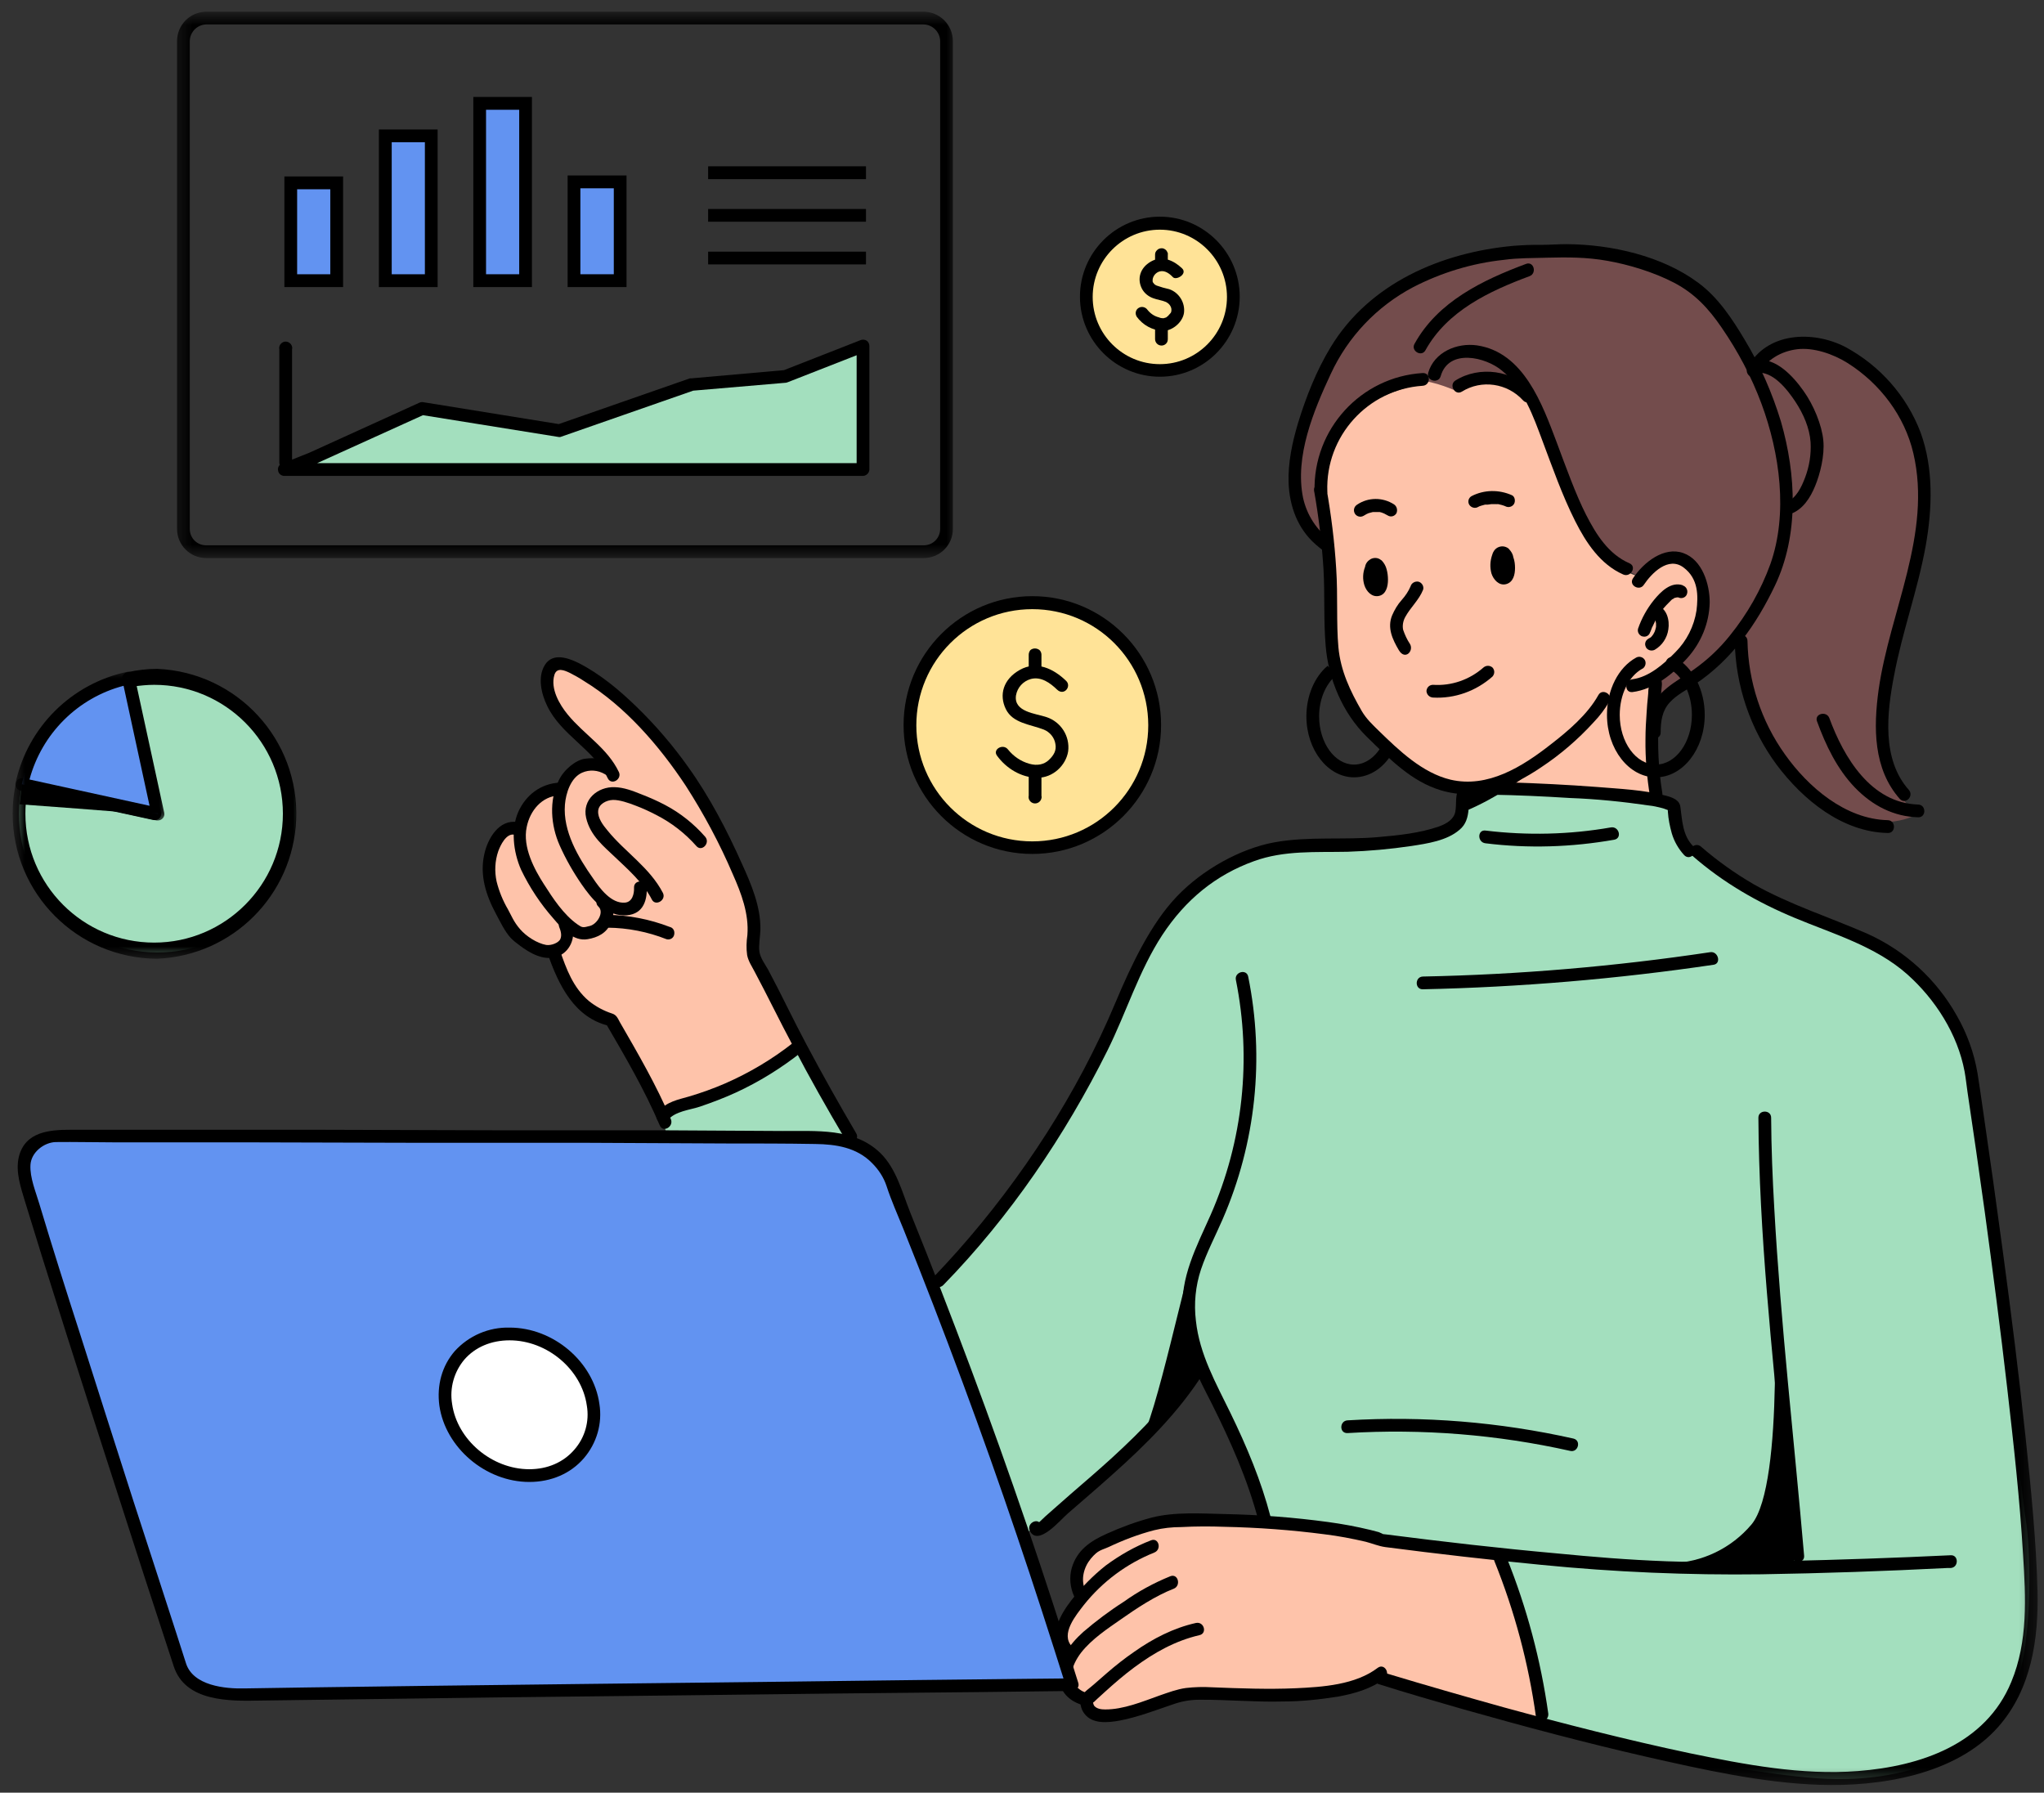 <svg width="122" height="107" viewBox="0 0 122 107" fill="none" xmlns="http://www.w3.org/2000/svg">
<rect x="0" y="0" width="122" height="107" fill="#333333" stroke="none"/>
<path d="M89.594 92.912L81.995 91.792C81.995 91.792 76.109 90.453 72.963 90.813C69.817 91.172 67.578 90.927 65.739 92.412C63.901 93.891 64.5 95.417 64.5 95.417C64.5 95.417 63.052 96.896 63.239 97.516C63.427 98.13 63.193 100.406 63.781 100.953C64.375 101.5 64.614 101.526 64.614 101.526C64.891 102.042 65.406 102.391 65.979 102.433C66.958 102.505 70.177 101.021 71.151 101.052C72.13 101.078 76.609 101.453 78.922 101.136C81.234 100.823 82.469 100 82.469 100L92.021 103.005C92.021 103.005 91.692 95.729 89.594 92.912Z" fill="#FEC3AA"/>
<path d="M35.932 45.604C35.328 44.844 34.667 44.125 33.948 43.464C32.932 42.599 32.042 40.24 33.089 39.636C34.135 39.031 37.885 42.313 39.151 43.938C40.411 45.563 43.604 50.208 44.552 52.807C45.5 55.411 44.724 56.75 45.052 57.365L47.651 62.443C47.651 62.443 45.411 64.068 42.958 65.073C40.5 66.083 39.406 66.125 39.406 66.125C39.406 66.125 36.88 61.234 36.479 60.99C36.078 60.745 34.38 59.943 33.766 58.964C33.375 58.318 33.089 57.625 32.901 56.891C32.901 56.891 30.989 56.458 30.187 54.938C29.38 53.411 28.922 52.193 29.208 51.182C29.495 50.177 30.042 49.615 30.802 49.37C31.078 48.609 31.578 47.948 32.255 47.49C33.333 46.797 33.406 46.943 33.521 46.984C33.635 47.026 33.948 45.318 35.932 45.604Z" fill="#FEC3AA"/>
<mask id="mask0_2482_12093" style="mask-type:luminance" maskUnits="userSpaceOnUse" x="38" y="46" width="84" height="61">
<path d="M38.334 46.666H121.693V106.646H38.334V46.666Z" fill="white"/>
</mask>
<g mask="url(#mask0_2482_12093)">
<path d="M39.365 66.239C39.209 66.239 46.719 88.745 50.182 92.052C53.641 95.359 61.646 91.604 63.266 90.265C64.891 88.932 71.813 81.812 71.813 81.812C71.813 81.812 73.537 84.989 74.042 86.859C74.542 88.729 75.766 90.469 75.662 90.625C75.563 90.786 84.167 92.151 85.891 92.297C87.141 92.422 88.375 92.64 89.594 92.911C89.594 92.911 92.427 99.484 92.021 103.005C92.021 103.005 102.339 105.698 108.453 106.14C114.573 106.588 119.083 103.969 120.261 100.807C121.443 97.646 121.151 92.005 120.912 90.713C120.667 89.416 117.891 64.37 117.891 64.37C117.891 64.37 116.167 57.739 111.182 56.161C106.198 54.578 101.156 51.458 100.511 50.276C99.865 49.099 100.453 48.338 99.766 47.989C99.078 47.646 88.219 46.812 88.219 46.812C88.219 46.812 87.271 46.854 87.328 47.547C87.385 48.234 87.026 49.328 86.234 49.63C85.443 49.932 80.016 50.521 78.193 50.521C76.365 50.521 71.615 51.802 69.834 54.318C68.052 56.833 64.302 65.692 63.021 67.719C61.745 69.75 55.307 77.224 55.307 77.224L47.755 62.484C47.755 62.484 41.089 66.239 39.365 66.239Z" fill="#A3DFBE"/>
</g>
<path d="M85.198 22.855C85.198 22.855 80.302 23.563 79.339 26.74C78.375 29.917 79.427 32.375 79.427 33.568C79.427 34.761 79.641 39.709 80.042 40.802C80.448 41.896 82.688 45.703 85.328 46.453C87.974 47.198 89.953 47.073 89.953 47.073L99.162 47.776C99.162 47.776 98.287 43.448 98.802 40.844C98.802 40.844 98.589 40.844 99.734 39.651C100.885 38.459 101.719 37.063 101.589 35.511C101.458 33.959 100.354 33.396 99.562 33.526C98.776 33.657 97.797 34.401 97.797 34.401C97.797 34.401 95.068 33.844 93.474 29.068C91.88 24.292 90.115 21.162 87.526 21.089C85.818 21.042 85.198 22.855 85.198 22.855Z" fill="#FEC3AA"/>
<path d="M79.323 32.823C79.323 32.823 76.469 30.823 77.286 26.61C78.104 22.396 81.167 18.771 82.943 17.563C84.724 16.355 88.219 14.849 93.859 14.99C99.505 15.136 101.359 17.375 102.453 18.657C103.542 19.938 105.01 21.891 105.01 21.891C105.01 21.891 106.474 19.865 108.396 20.542C110.323 21.219 112.995 22.495 114.302 25.745C115.609 28.995 114.646 34.516 113.786 36.302C112.922 38.084 111.901 42.698 112.391 44.927C112.88 47.157 114.302 48.651 114.417 48.584C114.531 48.511 112.995 49.672 110.021 48.651C107.047 47.63 104.75 43.073 104.292 41.12C104.016 39.969 103.943 38.787 104.062 37.61C104.062 37.61 100.266 41.162 99.667 41.766C99.062 42.37 98.76 44.068 98.76 44.068L98.802 40.844C98.802 40.844 101.156 38.63 101.505 36.818C101.849 35.005 101.391 33.886 100.37 33.542C99.349 33.193 97.797 34.401 97.797 34.401C97.797 34.401 95.213 33.282 93.818 29.818C92.427 26.349 91.635 23.026 90.125 22.797C88.62 22.568 86.74 23.261 86.74 23.261C86.74 23.261 85.13 22.542 84.109 22.724C83.088 22.912 80.531 24.078 79.771 26.006C79.01 27.933 78.766 30.188 79.323 32.823Z" fill="#734C4C"/>
<path d="M104.953 66.714C104.995 73.646 105.771 80.573 106.417 87.48C106.589 89.261 106.76 91.058 106.917 92.855C106.964 93.344 107.724 93.344 107.682 92.855C107.089 85.954 106.286 79.052 105.901 72.12C105.797 70.323 105.724 68.526 105.714 66.714C105.714 66.224 104.953 66.224 104.953 66.714Z" fill="black"/>
<path d="M39.568 53.297C38.776 51.771 37.297 50.854 36.25 49.557C35.989 49.245 35.672 48.823 35.703 48.406C35.729 47.99 36.193 47.761 36.578 47.745C36.969 47.734 37.526 47.922 37.958 48.094C38.375 48.25 38.776 48.438 39.167 48.641C40.068 49.099 40.885 49.729 41.562 50.495C41.88 50.87 42.411 50.323 42.094 49.948C41.417 49.172 40.599 48.521 39.698 48.047C39.234 47.802 38.75 47.589 38.26 47.401C37.755 47.198 37.239 47 36.693 46.984C35.672 46.943 34.739 47.734 34.984 48.812C35.229 49.891 36.062 50.536 36.734 51.182C37.411 51.828 38.391 52.677 38.906 53.688C39.12 54.115 39.781 53.729 39.568 53.297Z" fill="black"/>
<path d="M36.938 46.078C36.25 44.641 34.87 43.849 33.891 42.656C33.391 42.052 32.844 41.104 33.089 40.286C33.234 39.807 33.693 40.01 34.021 40.167C34.307 40.312 34.584 40.469 34.854 40.646C37.313 42.151 39.349 44.51 40.932 46.901C42.011 48.583 42.959 50.349 43.745 52.193C44.25 53.328 44.709 54.547 44.609 55.812C44.552 56.203 44.537 56.604 44.594 57.005C44.667 57.38 44.88 57.682 45.052 58.016C45.828 59.469 46.547 60.964 47.323 62.411C48.313 64.312 49.365 66.167 50.453 68.005C50.698 68.438 51.359 68.052 51.099 67.635C50.078 65.896 49.089 64.141 48.141 62.354C47.349 60.875 46.636 59.349 45.844 57.87C45.656 57.542 45.386 57.182 45.328 56.807C45.271 56.432 45.37 55.943 45.386 55.5C45.412 54.13 44.854 52.807 44.292 51.573C43.401 49.573 42.354 47.562 41.073 45.776C40.156 44.484 39.12 43.276 37.974 42.167C36.953 41.177 35.802 40.214 34.511 39.562C33.891 39.26 32.99 38.948 32.526 39.682C32.068 40.411 32.313 41.422 32.656 42.125C33.49 43.88 35.443 44.714 36.276 46.453C36.495 46.901 37.141 46.51 36.938 46.078Z" fill="black"/>
<path d="M30.89 49.068C29.786 48.886 29.109 50.047 28.906 50.985C28.62 52.235 29.01 53.443 29.599 54.537C29.854 55.011 30.114 55.568 30.474 55.974C30.646 56.146 30.818 56.287 31.021 56.433C31.625 56.891 32.443 57.355 33.219 57.11C33.995 56.865 34.422 55.974 34.109 55.125C33.948 54.662 33.203 54.865 33.375 55.323C33.463 55.542 33.547 55.813 33.448 56.042C33.349 56.276 32.901 56.448 32.599 56.401C32.052 56.302 31.406 55.886 31.036 55.453C30.661 55.021 30.531 54.662 30.318 54.276C30.015 53.755 29.786 53.198 29.64 52.61C29.51 52.005 29.541 51.386 29.739 50.808C29.87 50.448 30.213 49.73 30.687 49.818C31.161 49.907 31.38 49.157 30.89 49.068Z" fill="black"/>
<path d="M33.391 46.713C32.271 46.771 31.38 47.458 30.933 48.463C30.49 49.474 30.62 50.823 31.104 51.916C31.61 52.969 32.255 53.943 33.031 54.823C33.547 55.427 34.209 56.203 35.073 56.057C35.672 55.958 36.203 55.698 36.464 55.094C36.724 54.489 36.636 53.916 36.261 53.583C35.891 53.255 35.359 53.786 35.719 54.114C36.078 54.448 35.646 55.151 35.214 55.266C34.781 55.38 34.755 55.37 34.479 55.182C33.636 54.594 33 53.614 32.459 52.766C31.912 51.916 31.177 50.568 31.438 49.359C31.636 48.38 32.344 47.516 33.391 47.474C33.88 47.443 33.88 46.682 33.391 46.713Z" fill="black"/>
<path d="M37.844 52.979C37.859 53.354 37.74 53.843 37.297 53.875C36.479 53.942 35.802 53.026 35.401 52.432C34.51 51.166 33.589 49.614 33.719 48.021C33.776 47.343 34.062 46.422 34.74 46.12C35.188 45.922 35.688 45.963 36.104 46.208C36.505 46.495 36.88 45.833 36.495 45.547C36.104 45.26 35.443 45.213 34.911 45.286C34.38 45.359 33.661 45.922 33.349 46.583C32.755 47.791 32.875 49.271 33.406 50.463C33.766 51.271 34.208 52.047 34.714 52.781C35.302 53.63 36.089 54.604 37.208 54.635C38.333 54.661 38.63 53.828 38.604 52.979C38.589 52.489 37.828 52.489 37.844 52.979Z" fill="black"/>
<path d="M32.688 56.922C33.333 58.776 34.281 60.761 36.375 61.234L36.146 61.063C37.313 63.063 38.474 65.047 39.38 67.172C39.568 67.635 40.229 67.245 40.042 66.802C39.177 64.771 38.089 62.901 36.995 61.005C36.865 60.761 36.792 60.573 36.521 60.49C36.021 60.328 35.547 60.068 35.141 59.74C34.208 58.948 33.807 57.844 33.417 56.719C33.261 56.261 32.526 56.458 32.688 56.922Z" fill="black"/>
<path d="M68.698 91.938C67.734 92.308 66.828 92.828 65.995 93.443C65.234 94.047 64.557 94.74 63.958 95.5C63.239 96.422 62.479 97.787 63.453 98.823C63.781 99.183 64.318 98.636 63.984 98.276C63.266 97.531 64.245 96.38 64.687 95.802C65.797 94.406 67.245 93.328 68.896 92.667C69.359 92.479 69.156 91.75 68.698 91.938Z" fill="black"/>
<path d="M69.859 94.078C68.87 94.48 67.937 94.985 67.073 95.605C66.224 96.146 65.422 96.75 64.661 97.401C63.828 98.146 63.01 99.224 63.25 100.433C63.411 101.198 64.042 101.641 64.776 101.813C65.25 101.917 65.448 101.183 64.974 101.078C64.5 100.979 63.943 100.563 63.969 99.886C64 99.469 64.245 99.011 64.531 98.636C65.177 97.818 66.099 97.214 66.943 96.625C67.792 96.031 68.943 95.255 70.062 94.823C70.505 94.641 70.318 93.906 69.859 94.078Z" fill="black"/>
<path d="M71.38 96.87C70.047 97.167 68.813 97.802 67.693 98.594C67.13 98.979 66.584 99.411 66.068 99.859L65.292 100.536C65.078 100.734 64.688 100.979 64.547 101.255C64.401 101.526 64.516 102.031 64.719 102.276C65.193 102.922 66.141 102.823 66.844 102.693C67.906 102.49 68.943 102.088 69.974 101.74C70.479 101.557 71.011 101.453 71.552 101.453C73.209 101.437 74.86 101.599 76.526 101.557C77.662 101.557 78.792 101.437 79.917 101.255C80.865 101.078 81.854 100.792 82.63 100.203C83.016 99.917 82.646 99.255 82.24 99.542C80.906 100.562 78.953 100.693 77.328 100.766C75.709 100.838 73.995 100.776 72.318 100.708C71.813 100.677 71.297 100.693 70.792 100.75C70.25 100.823 69.729 101.021 69.214 101.198C68.209 101.557 67.047 102.042 65.953 102.031C65.74 102.031 65.464 102 65.308 101.812C65.266 101.74 65.235 101.656 65.25 101.568C65.235 101.453 65.266 101.526 65.235 101.542L65.266 101.615L65.495 101.396L65.953 100.979C66.511 100.474 67.089 99.974 67.693 99.526C68.87 98.651 70.146 97.932 71.584 97.599C72.073 97.5 71.87 96.766 71.38 96.87Z" fill="black"/>
<path d="M64.776 94.912C64.49 94.281 64.688 93.547 65.104 93.026C65.521 92.511 65.797 92.511 66.167 92.339C67.047 91.922 67.948 91.578 68.886 91.334C69.417 91.203 69.959 91.146 70.505 91.146C71.37 91.099 72.229 91.099 73.078 91.13C75.073 91.172 77.084 91.318 79.068 91.578C79.886 91.677 80.703 91.834 81.511 92.021C81.896 92.12 82.271 92.281 82.672 92.339C85.761 92.74 88.875 93.099 91.995 93.401C96.359 93.834 100.755 94.021 105.136 93.964C108.828 93.906 112.537 93.776 116.224 93.589H116.427C116.917 93.563 116.917 92.797 116.427 92.828C113.141 92.985 109.833 93.099 106.547 93.172C104.188 93.229 101.833 93.271 99.479 93.188C97.12 93.099 95.084 92.927 92.886 92.714C89.511 92.412 86.136 92.021 82.761 91.589L82.531 91.563C82.599 91.578 82.354 91.474 82.297 91.448L81.797 91.318C80.964 91.115 80.115 90.959 79.266 90.844C77.229 90.568 75.188 90.412 73.136 90.37C71.714 90.339 70.12 90.224 68.724 90.584C67.807 90.828 66.917 91.156 66.052 91.547C65.089 91.979 64.287 92.511 63.969 93.589C63.813 94.151 63.87 94.755 64.115 95.287C64.318 95.729 64.974 95.344 64.776 94.912Z" fill="black"/>
<path d="M53.344 70.927C53.344 70.927 52.38 68.969 51.802 68.568C51.26 68.183 49.177 67.907 49.177 67.907C45.63 67.823 3.297 67.776 3.297 67.776C3.297 67.776 0.927 67.849 1.531 70.365C2.135 72.881 10.521 98.677 10.766 99.485C11.01 100.292 12.302 101.224 14.547 101.136C16.786 101.052 63.984 100.547 63.984 100.547C60.87 90.526 57.318 80.662 53.344 70.927Z" fill="#6293F1"/>
<path d="M64.36 100.448C62.391 94.135 60.266 87.88 57.953 81.698C56.787 78.578 55.584 75.469 54.334 72.38C53.844 71.156 53.5 69.75 52.537 68.812C50.969 67.302 48.714 67.521 46.703 67.505L39.407 67.463H29.469L18.969 67.432H4.229C2.979 67.432 1.516 67.531 1.13 69.026C0.901 69.948 1.255 70.911 1.516 71.791L2.505 74.995C3.485 78.13 4.49 81.281 5.495 84.416C6.5 87.547 7.578 90.885 8.625 94.12L10.365 99.442C11.052 101.583 13.698 101.541 15.578 101.5L21.125 101.427L29.813 101.312L40.011 101.198L50.125 101.078L58.427 100.995L63.323 100.937H63.985C64.474 100.937 64.474 100.177 63.985 100.177L61.412 100.203L54.719 100.276L45.5 100.39L35.302 100.505L25.703 100.62L18.292 100.719L14.615 100.776C13.438 100.807 11.526 100.62 11.099 99.271C10.912 98.666 10.709 98.073 10.521 97.469C9.677 94.838 8.813 92.224 7.964 89.594C6.901 86.271 5.828 82.932 4.776 79.609C3.943 77.026 3.125 74.448 2.349 71.859C2.136 71.14 1.776 70.291 1.818 69.531C1.86 68.771 2.636 68.182 3.328 68.166C4.464 68.151 5.594 68.182 6.729 68.182H14.344L24.271 68.208H34.568L43.328 68.25C45.11 68.25 46.875 68.25 48.657 68.281C49.896 68.297 51.13 68.484 52.047 69.416C52.438 69.807 52.74 70.265 52.912 70.781C53.198 71.661 53.573 72.495 53.917 73.344C56.344 79.396 58.615 85.495 60.698 91.661C61.714 94.651 62.677 97.646 63.625 100.651C63.771 101.109 64.5 100.906 64.36 100.448Z" fill="black"/>
<path d="M73.766 58.489C74.714 63.203 74.198 68.109 72.26 72.51C71.412 74.422 70.422 76.245 70.594 78.406C70.651 79.427 70.865 80.416 71.208 81.38C71.51 82.229 71.943 83.021 72.344 83.812C73.453 86.041 74.469 88.312 75.104 90.729C75.234 91.203 75.964 91 75.833 90.526C75.276 88.385 74.412 86.328 73.438 84.328C72.573 82.547 71.599 80.849 71.38 78.833C71.255 77.802 71.354 76.765 71.682 75.771C72.031 74.739 72.547 73.76 72.979 72.765C74.958 68.208 75.49 63.161 74.5 58.286C74.401 57.812 73.667 58.015 73.766 58.489Z" fill="black"/>
<path d="M56.312 76.693C60.281 72.625 63.568 67.776 66.099 62.703C67.229 60.427 67.979 57.943 69.37 55.813C70.766 53.688 72.573 52.219 74.844 51.401C76.656 50.74 78.537 50.88 80.432 50.839C81.708 50.797 82.974 50.682 84.24 50.495C85.188 50.349 86.365 50.177 87.109 49.531C87.5 49.214 87.615 48.781 87.656 48.292C87.672 48.047 87.573 47.531 87.844 47.432C88.115 47.328 88.693 47.432 89.021 47.432C90.573 47.459 92.141 47.531 93.703 47.63C95.281 47.688 96.865 47.849 98.427 48.078C98.688 48.104 98.932 48.162 99.177 48.224C99.318 48.25 99.552 48.365 99.609 48.365C99.667 48.365 99.594 48.422 99.609 48.349C99.62 48.281 99.537 48.151 99.537 48.151C99.537 48.151 99.552 48.453 99.552 48.464C99.578 48.896 99.667 49.313 99.781 49.729C99.922 50.219 100.182 50.667 100.526 51.042C100.87 51.401 101.401 50.854 101.057 50.505C100.427 49.859 100.411 49 100.297 48.162C100.24 47.745 99.839 47.604 99.464 47.5C98.13 47.141 96.662 47.084 95.281 46.969C93.562 46.839 91.839 46.755 90.115 46.698L88.344 46.667C87.917 46.667 87.396 46.625 87.109 47.026C86.823 47.432 86.953 47.979 86.865 48.438C86.781 48.896 86.365 49.156 85.891 49.328C84.74 49.729 83.464 49.859 82.255 49.964C80.214 50.146 78.104 49.906 76.062 50.276C74.026 50.651 71.771 51.901 70.234 53.516C68.698 55.125 67.531 57.568 66.573 59.854C64.318 65.234 61.011 70.323 57.146 74.682C56.703 75.182 56.245 75.672 55.781 76.162C55.323 76.651 55.969 77.052 56.312 76.693Z" fill="black"/>
<path d="M61.469 91.375C61.958 92.338 63.307 90.698 63.714 90.354C64.604 89.578 65.505 88.812 66.396 88.01C68.411 86.213 70.365 84.27 71.812 81.984C72.073 81.567 71.411 81.177 71.151 81.593C69.875 83.625 68.167 85.364 66.396 86.989C65.578 87.734 64.745 88.453 63.911 89.171L62.88 90.078L62.391 90.51L62.177 90.713L62.073 90.812C61.958 90.885 61.974 90.942 62.13 90.984C61.917 90.552 61.255 90.942 61.469 91.375Z" fill="black"/>
<mask id="mask1_2482_12093" style="mask-type:luminance" maskUnits="userSpaceOnUse" x="81" y="49" width="41" height="58">
<path d="M81 49.333H121.693V106.645H81V49.333Z" fill="white"/>
</mask>
<g mask="url(#mask1_2482_12093)">
<path d="M101 51.067C102.839 52.677 104.891 53.859 107.135 54.791C109.375 55.729 111.917 56.458 113.828 58.145C115.51 59.64 116.844 61.724 117.26 63.953C117.333 64.354 117.375 64.76 117.432 65.161C117.792 67.562 118.135 69.963 118.469 72.364C118.943 75.859 119.401 79.338 119.802 82.833C120.203 86.328 120.552 89.463 120.75 92.781C120.911 95.343 121.052 97.974 120.047 100.39C118.51 104.114 114.63 105.421 110.896 105.708C107.521 105.968 104.161 105.322 100.859 104.645C97.12 103.854 93.417 102.906 89.74 101.901C87.427 101.255 85.115 100.593 82.828 99.901L82.484 99.786C82.01 99.64 81.812 100.375 82.287 100.52C83.964 101.052 85.672 101.541 87.37 102.031C90.99 103.052 94.635 104.026 98.302 104.864C101.677 105.625 105.151 106.416 108.63 106.531C112.104 106.645 116.714 105.984 119.286 103.052C121.24 100.822 121.682 97.843 121.615 94.968C121.542 92.093 121.224 88.802 120.896 85.739C120.505 82.083 120.047 78.432 119.557 74.796C119.172 71.932 118.771 69.073 118.354 66.224C118.25 65.505 118.151 64.802 118.036 64.083C117.833 62.859 117.406 61.682 116.786 60.604C115.578 58.458 113.714 56.75 111.474 55.739C109.219 54.75 106.833 54 104.677 52.781C103.557 52.13 102.51 51.385 101.531 50.536C101.172 50.208 100.625 50.75 101 51.067Z" fill="black"/>
</g>
<path d="M71.094 76.12C71.438 72.953 69.557 82.287 68.422 85.25L71.755 81.323C71.755 81.323 70.807 78.766 71.094 76.12Z" fill="black"/>
<path d="M105.813 76.145C105.813 76.145 106.558 88.557 104.547 90.984C103.344 92.411 101.589 93.26 99.724 93.302C99.724 93.302 99.365 93.718 103.099 93.515C106.834 93.317 107.74 94.823 107.021 89.88C106.302 84.932 105.813 76.145 105.813 76.145Z" fill="black"/>
<path d="M88.662 50.333C91.219 50.651 93.802 50.568 96.349 50.12C96.834 50.031 96.636 49.302 96.146 49.386C93.677 49.818 91.146 49.875 88.662 49.573C88.172 49.516 88.172 50.276 88.662 50.333Z" fill="black"/>
<path d="M84.927 59.047C90.729 58.922 96.531 58.432 102.281 57.583C102.755 57.511 102.552 56.761 102.078 56.833C96.406 57.682 90.672 58.172 84.927 58.286C84.438 58.302 84.438 59.063 84.927 59.047Z" fill="black"/>
<path d="M89.193 93.171C90.401 96.161 91.235 99.281 91.677 102.474C91.735 102.963 92.469 102.76 92.412 102.276C91.964 99.083 91.13 95.963 89.927 92.968C89.755 92.526 89.005 92.713 89.193 93.171Z" fill="black"/>
<path d="M39.87 66.843C40.312 66.323 41.161 66.255 41.776 66.052C42.495 65.807 43.213 65.536 43.906 65.218C45.312 64.573 46.635 63.75 47.854 62.786C48.239 62.484 47.708 61.953 47.323 62.255C46.073 63.234 44.724 64.036 43.271 64.671C42.568 64.974 41.849 65.234 41.12 65.448C40.469 65.635 39.781 65.765 39.338 66.312C38.891 66.859 39.552 67.218 39.87 66.843Z" fill="black"/>
<path d="M36.261 55.37C37.469 55.381 38.662 55.615 39.781 56.058C39.984 56.115 40.198 56 40.24 55.787C40.287 55.568 40.182 55.37 39.969 55.323C38.776 54.865 37.526 54.62 36.25 54.605C35.776 54.605 35.776 55.37 36.261 55.37Z" fill="black"/>
<path d="M78.438 29.312C78.708 30.849 78.896 32.406 78.995 33.969C79.083 35.495 78.995 37.036 79.125 38.542C79.281 40.526 80.146 42.568 81.568 43.964C82.99 45.359 84.281 46.656 86.005 47.172C88.162 47.818 90.198 47.016 91.995 45.792C93.146 45.031 94.193 44.125 95.125 43.104C95.484 42.729 95.802 42.312 96.057 41.864C96.292 41.448 95.63 41.062 95.401 41.489C94.75 42.656 93.589 43.635 92.552 44.437C90.875 45.75 88.807 47.057 86.578 46.536C84.901 46.135 83.505 44.797 82.297 43.62C81.896 43.229 81.552 42.901 81.281 42.443C80.589 41.245 80.016 40.042 79.885 38.63C79.755 37.219 79.859 35.526 79.755 33.969C79.656 32.349 79.453 30.724 79.167 29.109C79.083 28.635 78.349 28.838 78.438 29.312Z" fill="black"/>
<path d="M98.115 34.906C98.588 34.203 99.578 33.193 100.484 33.87C101.391 34.547 101.359 35.583 101.26 36.432C101.115 37.38 100.672 38.255 99.995 38.932C99.318 39.625 98.427 40.411 97.438 40.542C96.948 40.599 96.948 41.364 97.438 41.307C98.719 41.146 99.865 40.224 100.698 39.292C101.531 38.37 102.021 37.193 102.047 35.953C102.047 34.864 101.604 33.411 100.469 33.01C99.333 32.604 98.115 33.542 97.469 34.516C97.193 34.932 97.854 35.307 98.115 34.906Z" fill="black"/>
<path d="M100.443 34.933C99.734 34.693 99.12 35.323 98.719 35.813C98.302 36.328 97.984 36.907 97.771 37.521C97.714 37.724 97.839 37.927 98.026 37.985C98.026 37.985 98.026 37.985 98.042 37.985C98.229 38.042 98.427 37.938 98.484 37.755C98.484 37.74 98.484 37.74 98.5 37.724C98.531 37.651 98.547 37.594 98.573 37.537L98.615 37.422C98.604 37.464 98.615 37.422 98.63 37.407L98.802 37.047L99.005 36.703L99.135 36.532L99.177 36.474C99.177 36.474 99.25 36.375 99.203 36.417C99.365 36.214 99.552 36.016 99.734 35.839L99.823 35.755C99.792 35.782 99.839 35.755 99.849 35.755L99.953 35.683H99.979L100.083 35.657H100.198C100.141 35.657 100.224 35.667 100.24 35.683C100.443 35.74 100.656 35.625 100.698 35.422C100.755 35.224 100.641 35.005 100.443 34.948V34.933Z" fill="black"/>
<path d="M98.703 36.875C98.662 36.849 98.776 36.906 98.703 36.875L98.745 36.906C98.703 36.875 98.729 36.875 98.745 36.906V36.932C98.776 36.948 98.76 36.948 98.729 36.906L98.802 37.021C98.802 37.036 98.818 37.062 98.818 37.078C98.818 37.094 98.833 37.161 98.844 37.208V37.396C98.844 37.406 98.833 37.495 98.844 37.422C98.859 37.349 98.833 37.453 98.833 37.464C98.818 37.552 98.787 37.625 98.76 37.708L98.729 37.766L98.672 37.87L98.63 37.927L98.547 38.026L98.5 38.057L98.474 38.083H98.443L98.385 38.125C98.198 38.229 98.141 38.458 98.245 38.63C98.245 38.63 98.245 38.63 98.245 38.646C98.359 38.818 98.573 38.875 98.76 38.786C99.203 38.531 99.505 38.083 99.578 37.568C99.667 37.021 99.495 36.302 98.891 36.13C98.688 36.073 98.484 36.172 98.417 36.375V36.386C98.359 36.589 98.474 36.802 98.672 36.875C98.688 36.875 98.688 36.875 98.703 36.875Z" fill="black"/>
<path d="M81.38 30.791L81.578 30.677L81.641 30.651C81.682 30.619 81.568 30.677 81.625 30.651L81.724 30.619L81.937 30.562C81.995 30.547 81.937 30.578 81.927 30.562H82.354L82.469 30.593L82.573 30.635C82.63 30.651 82.573 30.635 82.557 30.619L82.615 30.651L82.828 30.765C83.005 30.88 83.234 30.823 83.349 30.635C83.432 30.448 83.375 30.218 83.203 30.104C82.531 29.672 81.667 29.672 81.005 30.119C80.818 30.234 80.76 30.463 80.865 30.651C80.963 30.823 81.193 30.895 81.38 30.791C81.38 30.781 81.38 30.781 81.38 30.781V30.791Z" fill="black"/>
<path d="M82.271 33.609C82.354 33.698 82.412 33.813 82.443 33.927C82.531 34.172 82.557 34.448 82.542 34.703C82.542 34.818 82.516 34.932 82.458 35.036C82.412 35.136 82.313 35.224 82.198 35.234C82.026 35.234 81.88 35.151 81.797 35.005C81.682 34.833 81.625 34.62 81.641 34.417C81.641 34.214 81.682 34 81.755 33.813C81.766 33.74 81.797 33.672 81.854 33.625C81.912 33.568 81.995 33.526 82.083 33.526C82.156 33.526 82.214 33.568 82.271 33.609Z" fill="black"/>
<path d="M82.068 33.812L82.115 33.885L82.156 33.958H82.141C82.156 33.969 82.156 33.984 82.156 34C82.182 34.041 82.198 34.099 82.213 34.156C82.229 34.213 82.24 34.286 82.24 34.344C82.255 34.474 82.271 34.604 82.255 34.734V34.776C82.24 34.807 82.24 34.833 82.229 34.864V34.906C82.24 34.864 82.213 34.906 82.213 34.922V34.948C82.198 34.979 82.24 34.932 82.213 34.948L82.182 34.979C82.182 34.979 82.229 34.948 82.198 34.963L82.156 34.995C82.172 34.979 82.198 34.979 82.172 34.979C82.141 34.963 82.141 34.979 82.172 34.979H82.115L82.068 34.932C82.052 34.922 82.068 34.932 82.068 34.948C82.068 34.963 82.052 34.922 82.052 34.906C82.026 34.875 82.01 34.849 81.995 34.818C81.995 34.818 81.984 34.791 81.995 34.807C82.01 34.818 81.984 34.791 81.984 34.791C81.984 34.791 81.969 34.734 81.969 34.703C81.969 34.677 81.953 34.646 81.937 34.62V34.391C81.937 34.375 81.953 34.302 81.937 34.333C81.927 34.359 81.953 34.26 81.969 34.229C81.984 34.156 81.995 34.073 82.026 34C82.026 33.969 82.042 33.927 82.052 33.901C82.068 33.87 82.052 33.901 82.052 33.911C82.052 33.927 82.068 33.87 82.042 33.901C82.01 33.927 82.068 33.885 82.068 33.87C82.068 33.854 82.042 33.911 82.068 33.885C82.068 33.87 82.068 33.87 82.083 33.87C82.026 33.901 82.083 33.885 82.099 33.87C82.115 33.854 82.042 33.885 82.052 33.854L82.141 33.911C82.271 34 82.443 33.958 82.516 33.828L82.531 33.812C82.599 33.682 82.557 33.51 82.427 33.427C82.255 33.281 82.01 33.266 81.812 33.37C81.641 33.469 81.51 33.625 81.479 33.828C81.338 34.187 81.323 34.573 81.437 34.932C81.552 35.291 81.88 35.666 82.312 35.568C82.745 35.469 82.844 34.979 82.844 34.604C82.844 34.391 82.818 34.172 82.76 33.969C82.713 33.786 82.615 33.609 82.484 33.469C82.37 33.354 82.198 33.354 82.083 33.469C81.995 33.568 81.995 33.713 82.068 33.812Z" fill="black"/>
<path d="M89.854 32.979C89.943 33.068 90 33.167 90.026 33.281C90.115 33.526 90.141 33.797 90.125 34.057C90.125 34.172 90.099 34.286 90.042 34.391C90 34.49 89.896 34.573 89.781 34.589C89.625 34.604 89.469 34.516 89.38 34.375C89.266 34.203 89.224 33.984 89.224 33.786C89.224 33.568 89.266 33.37 89.339 33.167C89.349 33.094 89.38 33.021 89.438 32.979C89.495 32.922 89.584 32.891 89.667 32.891C89.74 32.891 89.797 32.938 89.854 32.979Z" fill="black"/>
<path d="M89.651 33.183L89.698 33.24L89.739 33.308C89.755 33.339 89.724 33.308 89.724 33.297C89.739 33.308 89.739 33.323 89.739 33.339C89.765 33.396 89.781 33.453 89.797 33.511C89.812 33.568 89.823 33.625 89.823 33.683C89.838 33.813 89.854 33.943 89.838 34.073V34.115C89.823 34.146 89.823 34.172 89.812 34.203V34.245C89.812 34.203 89.797 34.245 89.797 34.245C89.797 34.261 89.797 34.261 89.781 34.271C89.765 34.318 89.812 34.261 89.781 34.271L89.755 34.302C89.755 34.302 89.781 34.287 89.765 34.302H89.739L89.698 34.271C89.682 34.271 89.651 34.245 89.682 34.261L89.64 34.229C89.64 34.214 89.625 34.214 89.625 34.203L89.567 34.115C89.567 34.115 89.552 34.073 89.567 34.099V34.073C89.567 34.042 89.552 34.032 89.552 34C89.536 33.969 89.536 33.927 89.526 33.901V33.672C89.526 33.657 89.536 33.584 89.526 33.625C89.536 33.584 89.536 33.552 89.536 33.511C89.567 33.438 89.583 33.37 89.609 33.297C89.609 33.266 89.625 33.224 89.651 33.183C89.64 33.167 89.64 33.193 89.625 33.193C89.609 33.193 89.651 33.167 89.625 33.183H89.651C89.682 33.151 89.625 33.209 89.651 33.183C89.651 33.151 89.666 33.183 89.666 33.167C89.666 33.151 89.666 33.183 89.682 33.183C89.698 33.183 89.625 33.183 89.64 33.167L89.724 33.224C89.854 33.297 90.026 33.25 90.114 33.125C90.182 32.979 90.14 32.808 90.01 32.719C89.823 32.589 89.594 32.578 89.396 32.677C89.224 32.766 89.109 32.938 89.062 33.125C88.937 33.485 88.922 33.87 89.021 34.229C89.135 34.589 89.469 34.979 89.896 34.865C90.328 34.75 90.427 34.287 90.427 33.901C90.427 33.683 90.401 33.469 90.328 33.266C90.302 33.078 90.198 32.907 90.067 32.776C89.969 32.646 89.797 32.62 89.666 32.719C89.536 32.823 89.51 32.995 89.609 33.125C89.625 33.151 89.64 33.167 89.666 33.183H89.651Z" fill="black"/>
<path d="M90.24 29.557C89.469 29.214 88.578 29.224 87.828 29.615C87.656 29.714 87.583 29.943 87.698 30.13C87.812 30.302 88.047 30.365 88.219 30.261L88.333 30.203C88.26 30.245 88.375 30.188 88.391 30.188L88.635 30.12H88.792L89.021 30.089H89.266C89.281 30.089 89.422 30.104 89.323 30.089H89.422L89.651 30.146L89.781 30.188L89.854 30.219C90.042 30.318 90.271 30.245 90.37 30.073C90.458 29.917 90.427 29.641 90.24 29.557Z" fill="black"/>
<path d="M84.193 34.995C84.068 35.292 83.88 35.568 83.662 35.813C83.417 36.084 83.234 36.401 83.089 36.735C82.787 37.48 83.12 38.172 83.49 38.803C83.865 39.438 84.412 38.844 84.151 38.428C83.979 38.172 83.849 37.881 83.75 37.594C83.693 37.339 83.75 37.047 83.88 36.818C84.193 36.245 84.698 35.813 84.943 35.193C85 34.995 84.87 34.776 84.667 34.719C84.469 34.678 84.25 34.792 84.193 34.995Z" fill="black"/>
<path d="M85.531 41.635C86.838 41.708 88.104 41.245 89.078 40.385C89.224 40.224 89.224 39.995 89.078 39.838C88.922 39.708 88.703 39.708 88.547 39.838C87.713 40.573 86.635 40.948 85.531 40.875C85.318 40.875 85.156 41.031 85.141 41.245C85.156 41.463 85.318 41.62 85.531 41.635Z" fill="black"/>
<path d="M79.224 29.328C79.109 26.032 81.641 23.245 84.911 23.026C85.401 23 85.417 22.24 84.911 22.266C81.224 22.495 78.365 25.615 78.463 29.328C78.479 29.818 79.24 29.818 79.224 29.328Z" fill="black"/>
<path d="M85.99 22.453C86.464 20.787 88.677 21.302 89.651 22.125C90.932 23.172 91.521 24.855 92.078 26.349C92.641 27.844 93.245 29.573 94.021 31.11C94.667 32.391 95.516 33.683 96.88 34.287C97.323 34.49 97.714 33.828 97.266 33.625C96 33.078 95.271 31.901 94.667 30.724C94.063 29.542 93.458 27.86 92.912 26.396C92.052 24.12 90.948 21.032 88.162 20.615C86.953 20.443 85.604 21.016 85.245 22.25C85.115 22.724 85.849 22.927 85.99 22.453Z" fill="black"/>
<path d="M87.255 23.375C88.432 22.641 89.969 22.87 90.901 23.891C91.234 24.266 91.766 23.719 91.448 23.36C90.328 22.094 88.302 21.808 86.865 22.714C86.464 22.969 86.839 23.631 87.255 23.375Z" fill="black"/>
<path d="M85.083 20.901C86.38 18.558 88.891 17.375 91.291 16.485C91.75 16.313 91.547 15.579 91.088 15.75C88.505 16.714 85.818 17.995 84.427 20.526C84.193 20.943 84.854 21.334 85.083 20.901Z" fill="black"/>
<path d="M99.12 43.709C99.12 43.073 99.203 42.428 99.651 41.938C100.094 41.448 100.682 41.178 101.203 40.818C103.354 39.381 104.833 37.276 105.943 34.948C107.38 31.927 107.208 28.318 106.302 25.172C105.781 23.459 105.068 21.823 104.146 20.297C103.401 19.047 102.552 17.75 101.36 16.875C99.193 15.266 96.162 14.589 93.505 14.573C92.984 14.573 92.484 14.615 91.979 14.615C91.432 14.605 90.891 14.631 90.344 14.672C86.031 15.063 81.74 16.901 79.427 20.714C78.578 22.11 77.948 23.703 77.474 25.256C77.13 26.407 76.87 27.631 76.912 28.823C76.969 30.235 77.459 31.558 78.521 32.49C78.693 32.646 78.88 32.792 79.084 32.938C79.469 33.224 79.859 32.563 79.453 32.276C78.594 31.657 78.005 30.75 77.776 29.714C77.271 27.24 78.406 24.511 79.427 22.323C80.459 20.094 82.182 18.282 84.354 17.136C86.031 16.271 87.87 15.709 89.755 15.511C90.615 15.391 91.479 15.407 92.339 15.381C93.563 15.349 94.724 15.349 95.943 15.568C97.167 15.782 98.688 16.23 99.922 16.875C101.156 17.521 101.979 18.412 102.755 19.547C103.729 20.959 104.537 22.485 105.136 24.094C106.229 27.042 106.735 30.651 105.667 33.672C105.11 35.209 104.292 36.646 103.255 37.928C102.641 38.703 101.906 39.391 101.089 39.969C100.068 40.688 98.802 41.245 98.474 42.568C98.386 42.943 98.359 43.318 98.359 43.709C98.37 44.193 99.136 44.193 99.12 43.709Z" fill="black"/>
<path d="M104.963 22.339C105.427 21.464 106.318 20.959 107.276 20.844C108.239 20.73 109.401 21.115 110.292 21.677C112.219 22.901 113.682 24.829 114.203 27.058C115.323 31.86 112.792 36.501 112.13 41.162C111.818 43.417 111.802 45.891 113.396 47.688C113.729 48.047 114.26 47.516 113.927 47.141C112.307 45.318 112.62 42.542 113.052 40.313C113.542 37.709 114.458 35.224 114.932 32.62C115.333 30.375 115.422 27.974 114.63 25.802C113.797 23.62 112.203 21.823 110.151 20.714C108.213 19.709 105.437 19.808 104.302 21.948C104.088 22.381 104.734 22.771 104.963 22.339Z" fill="black"/>
<path d="M104.834 22.25C105.813 22.125 106.688 23.26 107.162 23.979C107.636 24.698 108.011 25.547 108.068 26.396C108.11 27.114 107.995 27.833 107.74 28.505C107.537 29.041 107.209 29.771 106.615 29.958C106.026 30.146 106.344 30.838 106.818 30.693C107.594 30.448 108.052 29.713 108.339 29.01C108.63 28.307 108.917 27.198 108.828 26.291C108.745 25.385 108.255 24.177 107.636 23.318C107.021 22.453 106 21.333 104.834 21.489C104.36 21.547 104.349 22.307 104.834 22.25Z" fill="black"/>
<path d="M103.542 38.255C103.588 40.917 104.463 43.505 106.042 45.646C107.609 47.735 109.948 49.662 112.677 49.719C113.167 49.729 113.167 48.969 112.677 48.953C110.151 48.896 107.922 46.985 106.531 45.016C105.125 43.047 104.349 40.688 104.302 38.255C104.292 37.766 103.531 37.766 103.542 38.255Z" fill="black"/>
<path d="M108.453 43.057C108.974 44.484 109.646 45.891 110.708 47C111.776 48.104 113.036 48.74 114.49 48.781C114.979 48.797 114.979 48.037 114.49 48.021C111.672 47.932 110.052 45.214 109.187 42.859C109.016 42.412 108.281 42.599 108.453 43.057Z" fill="black"/>
<path d="M94.463 43.261C94.463 43.261 91.333 46.828 87.396 48.438L86.979 47.026C86.979 47.026 90.474 46.355 90.916 46.078C92.067 45.344 94.463 43.261 94.463 43.261Z" fill="black"/>
<path d="M99.062 40.713V40.672L98.875 41.005L98.917 40.974L98.63 41.016H98.687L98.458 40.844C98.417 40.771 98.401 41.13 98.385 41.203C98.385 41.333 98.37 41.463 98.359 41.594C98.328 41.88 98.302 42.182 98.286 42.469C98.245 43.031 98.213 43.578 98.213 44.135C98.198 45.276 98.302 46.422 98.484 47.547C98.573 48.036 99.307 47.833 99.219 47.344C98.99 45.922 98.917 44.469 99.005 43.031C99.047 42.312 99.135 41.594 99.193 40.875C99.203 40.614 99.12 40.328 98.833 40.271C98.588 40.224 98.359 40.385 98.312 40.614C98.312 40.646 98.302 40.672 98.302 40.703C98.271 41.187 99.031 41.187 99.062 40.703V40.713Z" fill="black"/>
<path d="M98.833 46.396C97.224 46.396 95.916 44.713 95.916 42.672C95.916 41.177 96.588 39.838 97.656 39.25C97.838 39.146 98.073 39.218 98.172 39.39C98.271 39.562 98.213 39.797 98.041 39.911C98.041 39.911 98.041 39.911 98.026 39.911C97.208 40.37 96.677 41.448 96.677 42.672C96.677 44.297 97.641 45.635 98.833 45.635C100.026 45.635 100.984 44.297 100.984 42.672C100.984 41.448 100.453 40.37 99.635 39.911C99.448 39.807 99.375 39.578 99.479 39.39C99.594 39.218 99.807 39.161 99.995 39.25C101.057 39.838 101.75 41.177 101.75 42.672C101.75 44.713 100.443 46.396 98.833 46.396Z" fill="black"/>
<path d="M80.818 46.396C79.255 46.396 77.974 44.755 77.974 42.755C77.974 41.547 78.448 40.412 79.24 39.74L79.511 40.011L79.755 40.297C79.109 40.844 78.734 41.766 78.734 42.755C78.734 44.339 79.672 45.636 80.818 45.636C81.495 45.636 82.141 45.172 82.531 44.396L83.203 44.755C82.688 45.776 81.797 46.396 80.818 46.396Z" fill="black"/>
<path d="M80.432 85.536C84.885 85.265 89.364 85.625 93.719 86.599C94.193 86.713 94.396 85.984 93.916 85.864C89.495 84.875 84.958 84.5 80.432 84.776C79.943 84.802 79.927 85.562 80.432 85.536Z" fill="black"/>
<path d="M68.912 43.276C68.912 43.755 68.865 44.229 68.771 44.698C68.677 45.172 68.542 45.625 68.354 46.068C68.172 46.516 67.948 46.933 67.683 47.334C67.417 47.735 67.115 48.099 66.776 48.438C66.438 48.782 66.068 49.084 65.667 49.349C65.271 49.615 64.849 49.839 64.406 50.026C63.964 50.209 63.511 50.344 63.037 50.438C62.568 50.532 62.094 50.578 61.615 50.578C61.136 50.578 60.662 50.532 60.193 50.438C59.724 50.344 59.266 50.209 58.823 50.026C58.38 49.839 57.959 49.615 57.563 49.349C57.162 49.084 56.792 48.782 56.453 48.438C56.115 48.099 55.813 47.735 55.547 47.334C55.281 46.933 55.057 46.516 54.875 46.068C54.688 45.625 54.552 45.172 54.459 44.698C54.365 44.229 54.318 43.755 54.318 43.276C54.318 42.797 54.365 42.318 54.459 41.849C54.552 41.38 54.688 40.922 54.875 40.479C55.057 40.037 55.281 39.615 55.547 39.219C55.813 38.818 56.115 38.448 56.453 38.11C56.792 37.771 57.162 37.469 57.563 37.203C57.959 36.933 58.38 36.709 58.823 36.526C59.266 36.344 59.724 36.203 60.193 36.11C60.662 36.016 61.136 35.969 61.615 35.969C62.094 35.969 62.568 36.016 63.037 36.11C63.511 36.203 63.964 36.344 64.406 36.526C64.849 36.709 65.271 36.933 65.667 37.203C66.068 37.469 66.438 37.771 66.776 38.11C67.115 38.448 67.417 38.818 67.683 39.219C67.948 39.615 68.172 40.037 68.354 40.479C68.542 40.922 68.677 41.38 68.771 41.849C68.865 42.318 68.912 42.797 68.912 43.276Z" fill="#FFE397"/>
<path d="M61.614 50.969C57.375 50.969 53.932 47.516 53.932 43.276C53.932 39.031 57.375 35.583 61.614 35.583C65.854 35.583 69.302 39.031 69.302 43.276C69.302 47.516 65.854 50.969 61.614 50.969ZM61.614 36.359C57.791 36.359 54.693 39.463 54.693 43.292C54.693 47.114 57.791 50.219 61.614 50.219C65.437 50.219 68.536 47.114 68.536 43.292V43.276C68.526 39.448 65.437 36.359 61.614 36.359Z" fill="black"/>
<path d="M63.625 40.63C62.88 39.911 61.859 39.422 60.87 39.984C59.875 40.541 59.62 41.479 60.037 42.328C60.453 43.172 61.484 43.229 62.302 43.547C62.662 43.693 62.938 44.021 62.995 44.411C63.068 44.797 62.891 45.088 62.604 45.359C62.318 45.635 61.901 45.719 61.443 45.588C60.938 45.448 60.495 45.146 60.167 44.739C59.875 44.354 59.214 44.729 59.516 45.114C60.063 45.864 60.953 46.411 61.901 46.422C62.849 46.437 63.625 45.677 63.755 44.844C63.87 43.937 63.323 43.088 62.464 42.802C61.818 42.583 60.495 42.5 60.641 41.505C60.724 41.031 61.068 40.656 61.531 40.526C62.146 40.37 62.677 40.76 63.094 41.161C63.511 41.562 63.984 40.958 63.625 40.63Z" fill="black"/>
<path d="M61.401 39.078V39.797C61.401 39.895 61.443 39.994 61.5 40.067C61.573 40.14 61.672 40.166 61.771 40.166C61.875 40.166 61.974 40.14 62.047 40.067C62.12 39.994 62.161 39.895 62.161 39.797V39.078C62.161 38.974 62.12 38.875 62.047 38.802C61.885 38.672 61.656 38.672 61.5 38.802C61.443 38.875 61.401 38.974 61.401 39.078Z" fill="black"/>
<path d="M61.401 46.239V47.489C61.354 47.703 61.5 47.906 61.703 47.948C61.916 47.989 62.12 47.849 62.161 47.645C62.177 47.604 62.177 47.547 62.161 47.5V46.25C62.12 46.036 61.916 45.906 61.703 45.948C61.557 45.963 61.427 46.078 61.401 46.239Z" fill="black"/>
<path d="M73.609 17.724C73.609 18.302 73.5 18.864 73.276 19.401C73.052 19.937 72.734 20.411 72.328 20.823C71.917 21.234 71.443 21.552 70.906 21.776C70.37 21.995 69.808 22.109 69.229 22.109C68.646 22.109 68.089 21.995 67.552 21.776C67.016 21.552 66.542 21.234 66.13 20.823C65.719 20.411 65.401 19.937 65.183 19.401C64.959 18.864 64.849 18.302 64.849 17.724C64.849 17.14 64.959 16.583 65.183 16.041C65.401 15.505 65.719 15.031 66.13 14.62C66.542 14.208 67.016 13.89 67.552 13.672C68.089 13.448 68.646 13.338 69.229 13.338C69.808 13.338 70.37 13.448 70.906 13.672C71.443 13.89 71.917 14.208 72.328 14.62C72.734 15.031 73.052 15.505 73.276 16.041C73.5 16.583 73.609 17.14 73.609 17.724Z" fill="#FFE397"/>
<path d="M69.229 22.485C66.599 22.485 64.459 20.339 64.459 17.709C64.459 15.079 66.599 12.933 69.229 12.933C71.854 12.933 73.995 15.079 73.995 17.709V17.724C73.984 20.355 71.854 22.485 69.229 22.485ZM69.229 13.709C67.016 13.709 65.219 15.511 65.219 17.724C65.219 19.938 67.016 21.735 69.229 21.735C71.438 21.735 73.234 19.938 73.234 17.724C73.234 15.511 71.438 13.709 69.229 13.709Z" fill="black"/>
<path d="M70.547 16.01C70.047 15.536 69.36 15.234 68.698 15.609C68.037 15.984 67.865 16.646 68.151 17.218C68.292 17.494 68.537 17.692 68.823 17.797C69.084 17.896 69.36 17.922 69.599 18.026C69.761 18.109 69.891 18.255 69.917 18.442C69.933 18.5 69.917 18.385 69.917 18.458V18.541C69.917 18.599 69.933 18.484 69.917 18.557C69.901 18.63 69.901 18.599 69.901 18.63C69.891 18.656 69.875 18.687 69.844 18.713L69.714 18.859L69.589 18.958H69.558C69.542 18.974 69.427 18.989 69.5 18.989C69.386 19 69.271 18.989 69.172 18.942C68.896 18.875 68.667 18.713 68.495 18.5C68.38 18.328 68.151 18.271 67.979 18.369C67.792 18.468 67.735 18.698 67.834 18.875C67.834 18.875 67.834 18.875 67.834 18.885C68.209 19.406 68.781 19.718 69.417 19.75C69.974 19.75 70.578 19.244 70.667 18.687C70.75 18.067 70.375 17.463 69.787 17.26C69.531 17.203 69.287 17.135 69.042 17.047C68.969 17.015 68.896 16.974 68.854 16.901C68.823 16.875 68.797 16.833 68.797 16.786V16.687C68.823 16.458 69 16.255 69.229 16.198C69.531 16.125 69.802 16.328 70.005 16.541C70.203 16.76 70.906 16.343 70.547 16.01Z" fill="black"/>
<path d="M68.943 15.193V15.625C68.943 15.682 68.953 15.724 68.984 15.765C69 15.812 69.026 15.87 69.058 15.896C69.084 15.937 69.141 15.953 69.183 15.969C69.229 15.995 69.271 16.01 69.328 16.01C69.427 15.995 69.531 15.969 69.599 15.896C69.656 15.823 69.703 15.724 69.703 15.625V15.193C69.714 15.151 69.703 15.088 69.672 15.047C69.656 15.005 69.63 14.963 69.599 14.932C69.558 14.89 69.516 14.859 69.474 14.849C69.427 14.818 69.37 14.818 69.328 14.818C69.229 14.818 69.125 14.859 69.058 14.932C68.984 15.005 68.943 15.088 68.943 15.193Z" fill="black"/>
<path d="M68.943 19.49V20.24C68.943 20.453 69.115 20.625 69.328 20.625C69.427 20.625 69.531 20.584 69.599 20.511C69.672 20.443 69.703 20.339 69.703 20.24V19.49C69.688 19.276 69.516 19.12 69.302 19.12C69.214 19.12 69.125 19.162 69.058 19.219C68.984 19.292 68.943 19.391 68.943 19.49Z" fill="black"/>
<mask id="mask2_2482_12093" style="mask-type:luminance" maskUnits="userSpaceOnUse" x="10" y="0" width="48" height="34">
<path d="M10.334 0.698H57V33.334H10.334V0.698Z" fill="white"/>
</mask>
<g mask="url(#mask2_2482_12093)">
<path d="M55.136 33.308H12.302C11.344 33.308 10.568 32.532 10.568 31.568V2.438C10.578 1.474 11.344 0.714 12.302 0.698H55.136C56.099 0.714 56.859 1.474 56.875 2.438V31.568C56.875 32.532 56.099 33.308 55.136 33.308ZM12.302 1.459C11.771 1.474 11.344 1.907 11.328 2.438V31.568C11.328 32.115 11.755 32.547 12.302 32.547H55.136C55.682 32.547 56.115 32.115 56.115 31.568V2.438C56.099 1.907 55.667 1.474 55.136 1.459H12.302Z" fill="black"/>
</g>
<path d="M17.359 10.922H20.104V16.76H17.359V10.922Z" fill="#6293F1"/>
<path d="M20.479 17.135H16.974V10.531H20.479V17.135ZM17.735 16.37H19.714V11.297H17.735V16.37Z" fill="black"/>
<path d="M22.99 8.105H25.735V16.761H22.99V8.105Z" fill="#6293F1"/>
<path d="M26.12 17.136H22.615V7.73H26.12V17.136ZM23.38 16.37H25.36V8.49H23.38V16.37Z" fill="black"/>
<path d="M28.635 6.161H31.38V16.76H28.635V6.161Z" fill="#6293F1"/>
<path d="M31.75 17.135H28.25V5.786H31.75V17.135ZM29.01 16.369H30.99V6.552H29.01V16.369Z" fill="black"/>
<path d="M34.266 10.865H37.01V16.761H34.266V10.865Z" fill="#6293F1"/>
<path d="M37.396 17.135H33.88V10.473H37.396V17.135ZM34.641 16.369H36.636V11.239H34.641V16.369Z" fill="black"/>
<path d="M42.266 9.927H51.688V10.693H42.266V9.927Z" fill="black"/>
<path d="M42.266 12.474H51.688V13.234H42.266V12.474Z" fill="black"/>
<path d="M42.266 15.02H51.688V15.781H42.266V15.02Z" fill="black"/>
<path d="M46.891 22.453L41.302 22.943L33.375 25.703L25.188 24.381L18.594 27.37L16.974 28.016H51.516V20.641L46.891 22.453Z" fill="#A3DFBE"/>
<path d="M51.516 28.406H16.974C16.786 28.406 16.625 28.276 16.599 28.088C16.557 27.916 16.656 27.729 16.828 27.672L18.453 27.026L25.031 24.036C25.104 24.005 25.187 23.989 25.26 24.005L33.349 25.312L41.177 22.583H41.26L46.792 22.093L51.375 20.297C51.489 20.255 51.63 20.265 51.734 20.338C51.833 20.411 51.891 20.526 51.891 20.656V28.031C51.875 28.234 51.719 28.39 51.516 28.406ZM18.927 27.645H51.13V21.203L47.021 22.812L46.922 22.843L41.375 23.317L33.505 26.062C33.448 26.093 33.375 26.093 33.318 26.078L25.245 24.781L18.927 27.645Z" fill="black"/>
<path d="M17.042 27.989C16.844 27.989 16.672 27.817 16.672 27.614V20.859C16.625 20.64 16.771 20.442 16.974 20.396C17.188 20.354 17.391 20.5 17.432 20.698C17.448 20.739 17.448 20.802 17.432 20.844V27.599C17.417 27.833 17.26 27.989 17.042 27.989Z" fill="black"/>
<path d="M9.386 40.312C8.813 40.312 8.224 40.37 7.667 40.484L9.432 48.593L1.318 46.828C1.198 47.401 1.13 47.979 1.13 48.567C1.115 53.14 4.808 56.833 9.375 56.849C13.943 56.864 17.63 53.166 17.646 48.593C17.662 44.02 13.969 40.328 9.386 40.312Z" fill="#A3DFBE"/>
<mask id="mask3_2482_12093" style="mask-type:luminance" maskUnits="userSpaceOnUse" x="0" y="38" width="19" height="20">
<path d="M0.75 38.667H18.333V57.334H0.75V38.667Z" fill="white"/>
</mask>
<g mask="url(#mask3_2482_12093)">
<path d="M9.385 57.224C4.62 57.209 0.755 53.339 0.755 48.568C0.755 47.948 0.812 47.344 0.958 46.74C0.969 46.641 1.026 46.553 1.115 46.495C1.198 46.453 1.302 46.422 1.401 46.453L8.927 48.094L7.307 40.573C7.276 40.469 7.292 40.37 7.349 40.287C7.406 40.198 7.489 40.141 7.594 40.125C8.182 39.995 8.786 39.922 9.385 39.922C14.156 40.125 17.875 44.151 17.677 48.928C17.489 53.428 13.885 57.037 9.385 57.224ZM1.615 47.303C1.547 47.719 1.516 48.136 1.516 48.568C1.516 52.823 4.963 56.261 9.203 56.261C13.437 56.261 16.885 52.808 16.885 48.568C16.885 44.313 13.437 40.875 9.203 40.875C8.786 40.875 8.38 40.917 7.963 40.974L9.604 48.511C9.646 48.709 9.531 48.896 9.328 48.943C9.271 48.953 9.213 48.953 9.156 48.943L1.615 47.303Z" fill="black"/>
</g>
<path d="M7.667 40.469C4.49 41.146 1.99 43.636 1.302 46.813L9.432 48.594L7.667 40.469Z" fill="#6293F1"/>
<mask id="mask4_2482_12093" style="mask-type:luminance" maskUnits="userSpaceOnUse" x="0" y="40" width="11" height="10">
<path d="M0.75 40H10.333V49.334H0.75V40Z" fill="white"/>
</mask>
<g mask="url(#mask4_2482_12093)">
<path d="M9.432 48.969H9.344L1.214 47.188C1.016 47.141 0.885 46.943 0.927 46.74C1.646 43.407 4.26 40.802 7.594 40.099C7.792 40.052 7.995 40.183 8.036 40.386L9.802 48.511C9.833 48.641 9.792 48.766 9.703 48.854C9.63 48.927 9.531 48.969 9.432 48.969ZM1.76 46.526L8.927 48.094L7.375 40.933C4.635 41.651 2.495 43.792 1.76 46.526Z" fill="black"/>
</g>
<path d="M1.318 46.828L1.172 48.005C1.172 48.005 7.922 48.495 8.797 48.609L1.318 46.828Z" fill="black"/>
<path d="M8.797 48.609L8.885 48.64C8.885 48.64 8.854 48.625 8.797 48.609Z" fill="black"/>
<path d="M33.297 80.463C33.802 80.812 34.229 81.229 34.578 81.718C34.932 82.208 35.177 82.734 35.323 83.291C35.464 83.843 35.495 84.39 35.406 84.932C35.323 85.468 35.13 85.958 34.828 86.395C34.526 86.833 34.141 87.187 33.667 87.458C33.193 87.729 32.672 87.895 32.104 87.958C31.531 88.02 30.958 87.979 30.375 87.823C29.792 87.666 29.25 87.416 28.745 87.067C28.24 86.718 27.812 86.302 27.463 85.812C27.109 85.323 26.865 84.796 26.719 84.239C26.578 83.687 26.547 83.14 26.63 82.599C26.719 82.062 26.911 81.573 27.213 81.135C27.516 80.698 27.901 80.343 28.375 80.073C28.844 79.802 29.365 79.635 29.938 79.573C30.505 79.51 31.083 79.552 31.667 79.708C32.25 79.864 32.792 80.114 33.297 80.463Z" fill="white"/>
<path d="M31.594 88.453C28.979 88.453 26.584 86.401 26.224 83.896C26.063 82.677 26.38 81.526 27.141 80.646C27.974 79.729 29.167 79.208 30.417 79.24C33.031 79.24 35.427 81.281 35.776 83.797C35.964 84.963 35.615 86.141 34.854 87.031C34.063 87.953 32.901 88.453 31.594 88.453ZM30.417 80C29.323 80 28.365 80.401 27.714 81.151C27.099 81.885 26.828 82.849 26.985 83.797C27.287 85.938 29.354 87.693 31.594 87.693C32.688 87.693 33.636 87.276 34.281 86.526C34.912 85.807 35.188 84.844 35.026 83.896C34.724 81.74 32.656 80 30.417 80Z" fill="black"/>
</svg>

